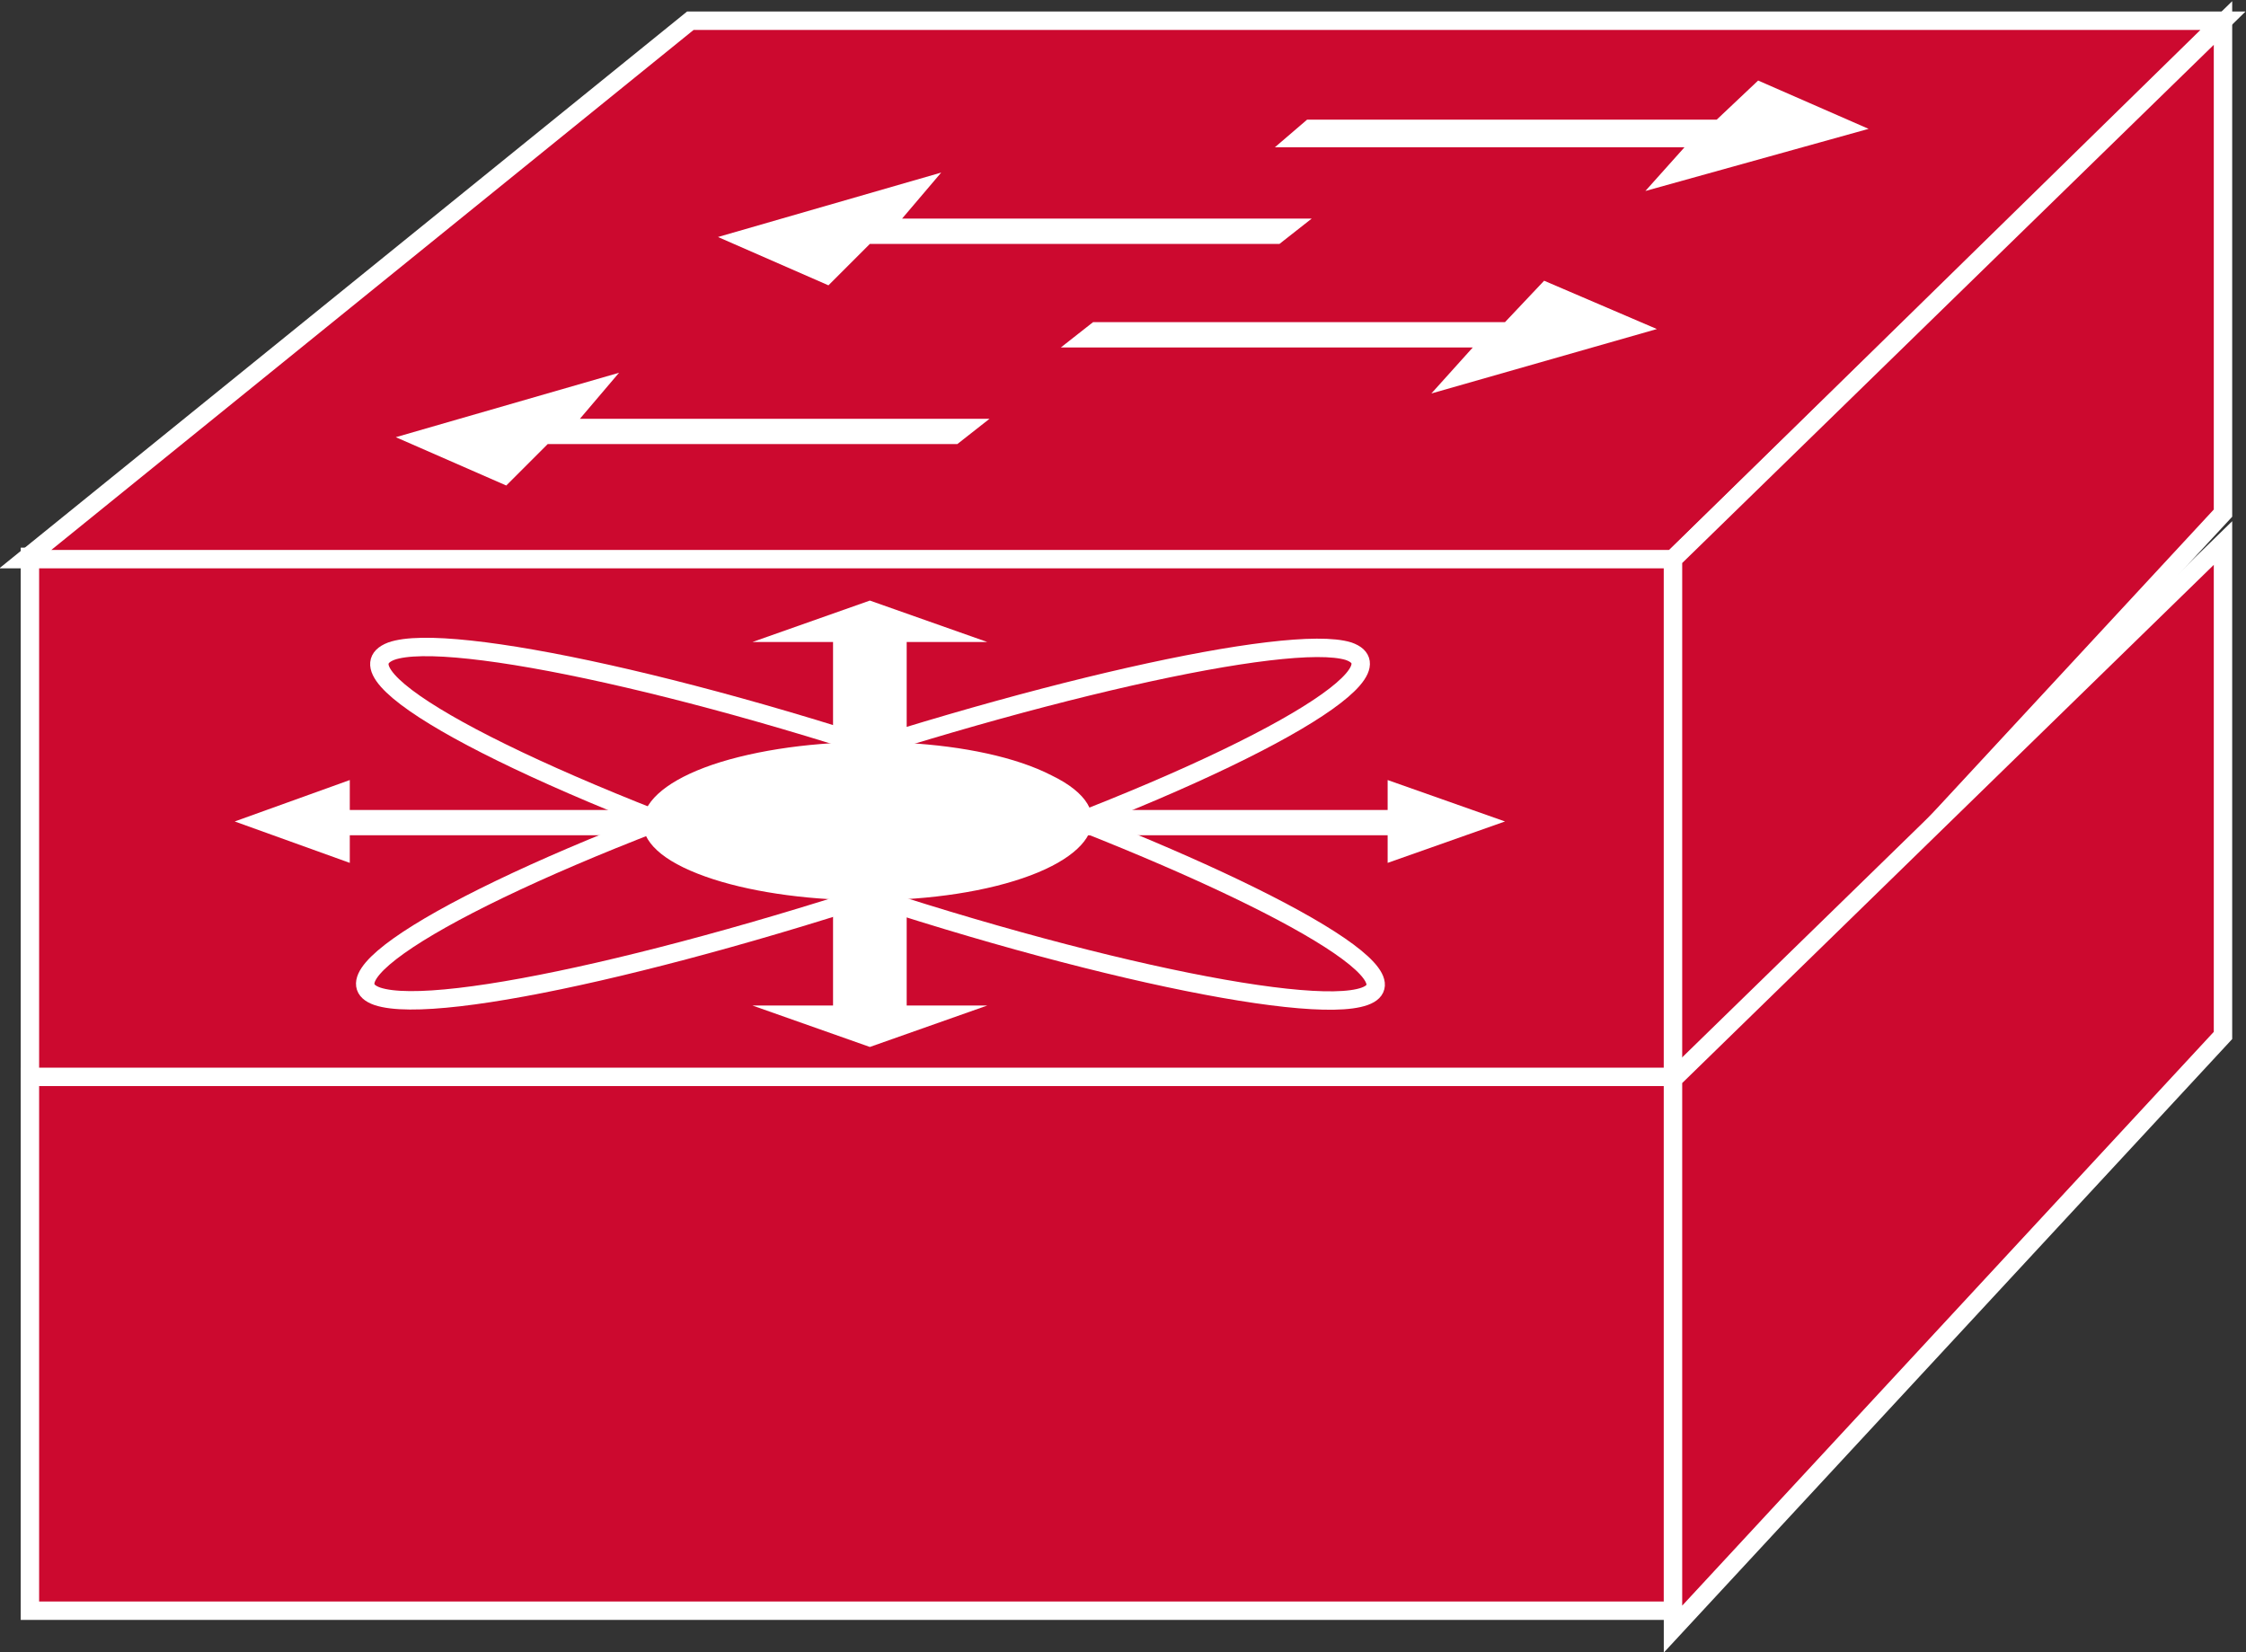 <?xml version="1.0" encoding="utf-8"?>
<!-- Generator: Adobe Illustrator 20.1.0, SVG Export Plug-In . SVG Version: 6.00 Build 0)  -->
<svg version="1.1" id="Layer_1" xmlns="http://www.w3.org/2000/svg" xmlns:xlink="http://www.w3.org/1999/xlink" x="0px" y="0px"
	 viewBox="0 0 97.6 71.8" style="enable-background:new 0 0 97.6 71.8;" xml:space="preserve">
<rect x="0" y="0" width="97.6" height="71.8" fill="#333333" stroke="none"/>
<style type="text/css">
	.st0{fill:#CC092F;stroke:#FFFFFF;stroke-width:0.8;}
	.st1{fill:#FFFFFF;}
	.st2{fill:none;stroke:#FFFFFF;stroke-width:0.8;}
	.st3{fill:#FFFFFF;}
</style>
<g>
	<g>
		<g>
			<rect x="1.3" y="24.2" class="st0" width="71.4" height="23.2"/>
			<polygon class="st0" points="1.1,24.3 30,0.9 96.6,0.9 72.7,24.3 			"/>
			<polygon class="st0" points="72.7,48.1 96.6,22.3 96.6,1 72.7,24.3 			"/>
			<polygon class="st1" points="43,18.2 41.6,19.3 23.8,19.3 22,21.1 17.2,19 26.9,16.2 25.2,18.2 			"/>
			<polygon class="st1" points="57,9.5 55.6,10.6 37.8,10.6 36,12.4 31.2,10.3 40.9,7.5 39.2,9.5 			"/>
			<polygon class="st1" points="46.1,15.1 47.5,14 65.4,14 67.1,12.2 72,14.3 62.2,17.1 64,15.1 			"/>
			<polygon class="st1" points="55.4,6.4 56.8,5.2 74.6,5.2 76.4,3.5 81.2,5.6 71.5,8.3 73.2,6.4 			"/>
		</g>
	</g>
	<rect x="1.3" y="46.8" class="st0" width="71.4" height="23.2"/>
	<polygon class="st0" points="72.7,70.8 96.6,45 96.6,23.6 72.7,46.9 	"/>
	<g>
		<polygon class="st1" points="28.6,35.2 15.2,35.2 15.2,33.9 10.2,35.7 15.2,37.5 15.2,36.3 28.6,36.3 		"/>
		<polygon class="st1" points="36.2,39 36.2,43.7 32.7,43.7 37.8,45.5 42.9,43.7 39.4,43.7 39.4,39 		"/>
		<polygon class="st1" points="36.2,32.6 36.2,27.9 32.7,27.9 37.8,26.1 42.9,27.9 39.4,27.9 39.4,32.6 		"/>
		<polygon class="st1" points="47,36.3 60.3,36.3 60.3,37.5 65.4,35.7 60.3,33.9 60.3,35.2 47,35.2 		"/>
		<path class="st2" d="M59.3,43.3c-2.5,0.9-14-1.6-25.7-5.8c-11.7-4.1-19.2-8.2-16.6-9.2c2.5-0.9,14,1.6,25.7,5.8
			C54.3,38.3,61.8,42.4,59.3,43.3z"/>
		<path class="st2" d="M58.6,28.3c2.6,0.9-4.6,5-16.3,9.1c-11.6,4.1-23.2,6.8-25.9,5.9c-2.6-0.9,4.6-5,16.3-9.1
			C44.4,30.1,56,27.5,58.6,28.3z"/>
	</g>
	<path class="st3" d="M43.3,38.5c4.4-1.1,5.5-3.3,2.4-4.8c-3.1-1.6-9.2-1.9-13.6-0.8c-4.4,1.1-5.5,3.3-2.4,4.8
		C32.8,39.2,38.9,39.6,43.3,38.5z"/>
</g>
</svg>
